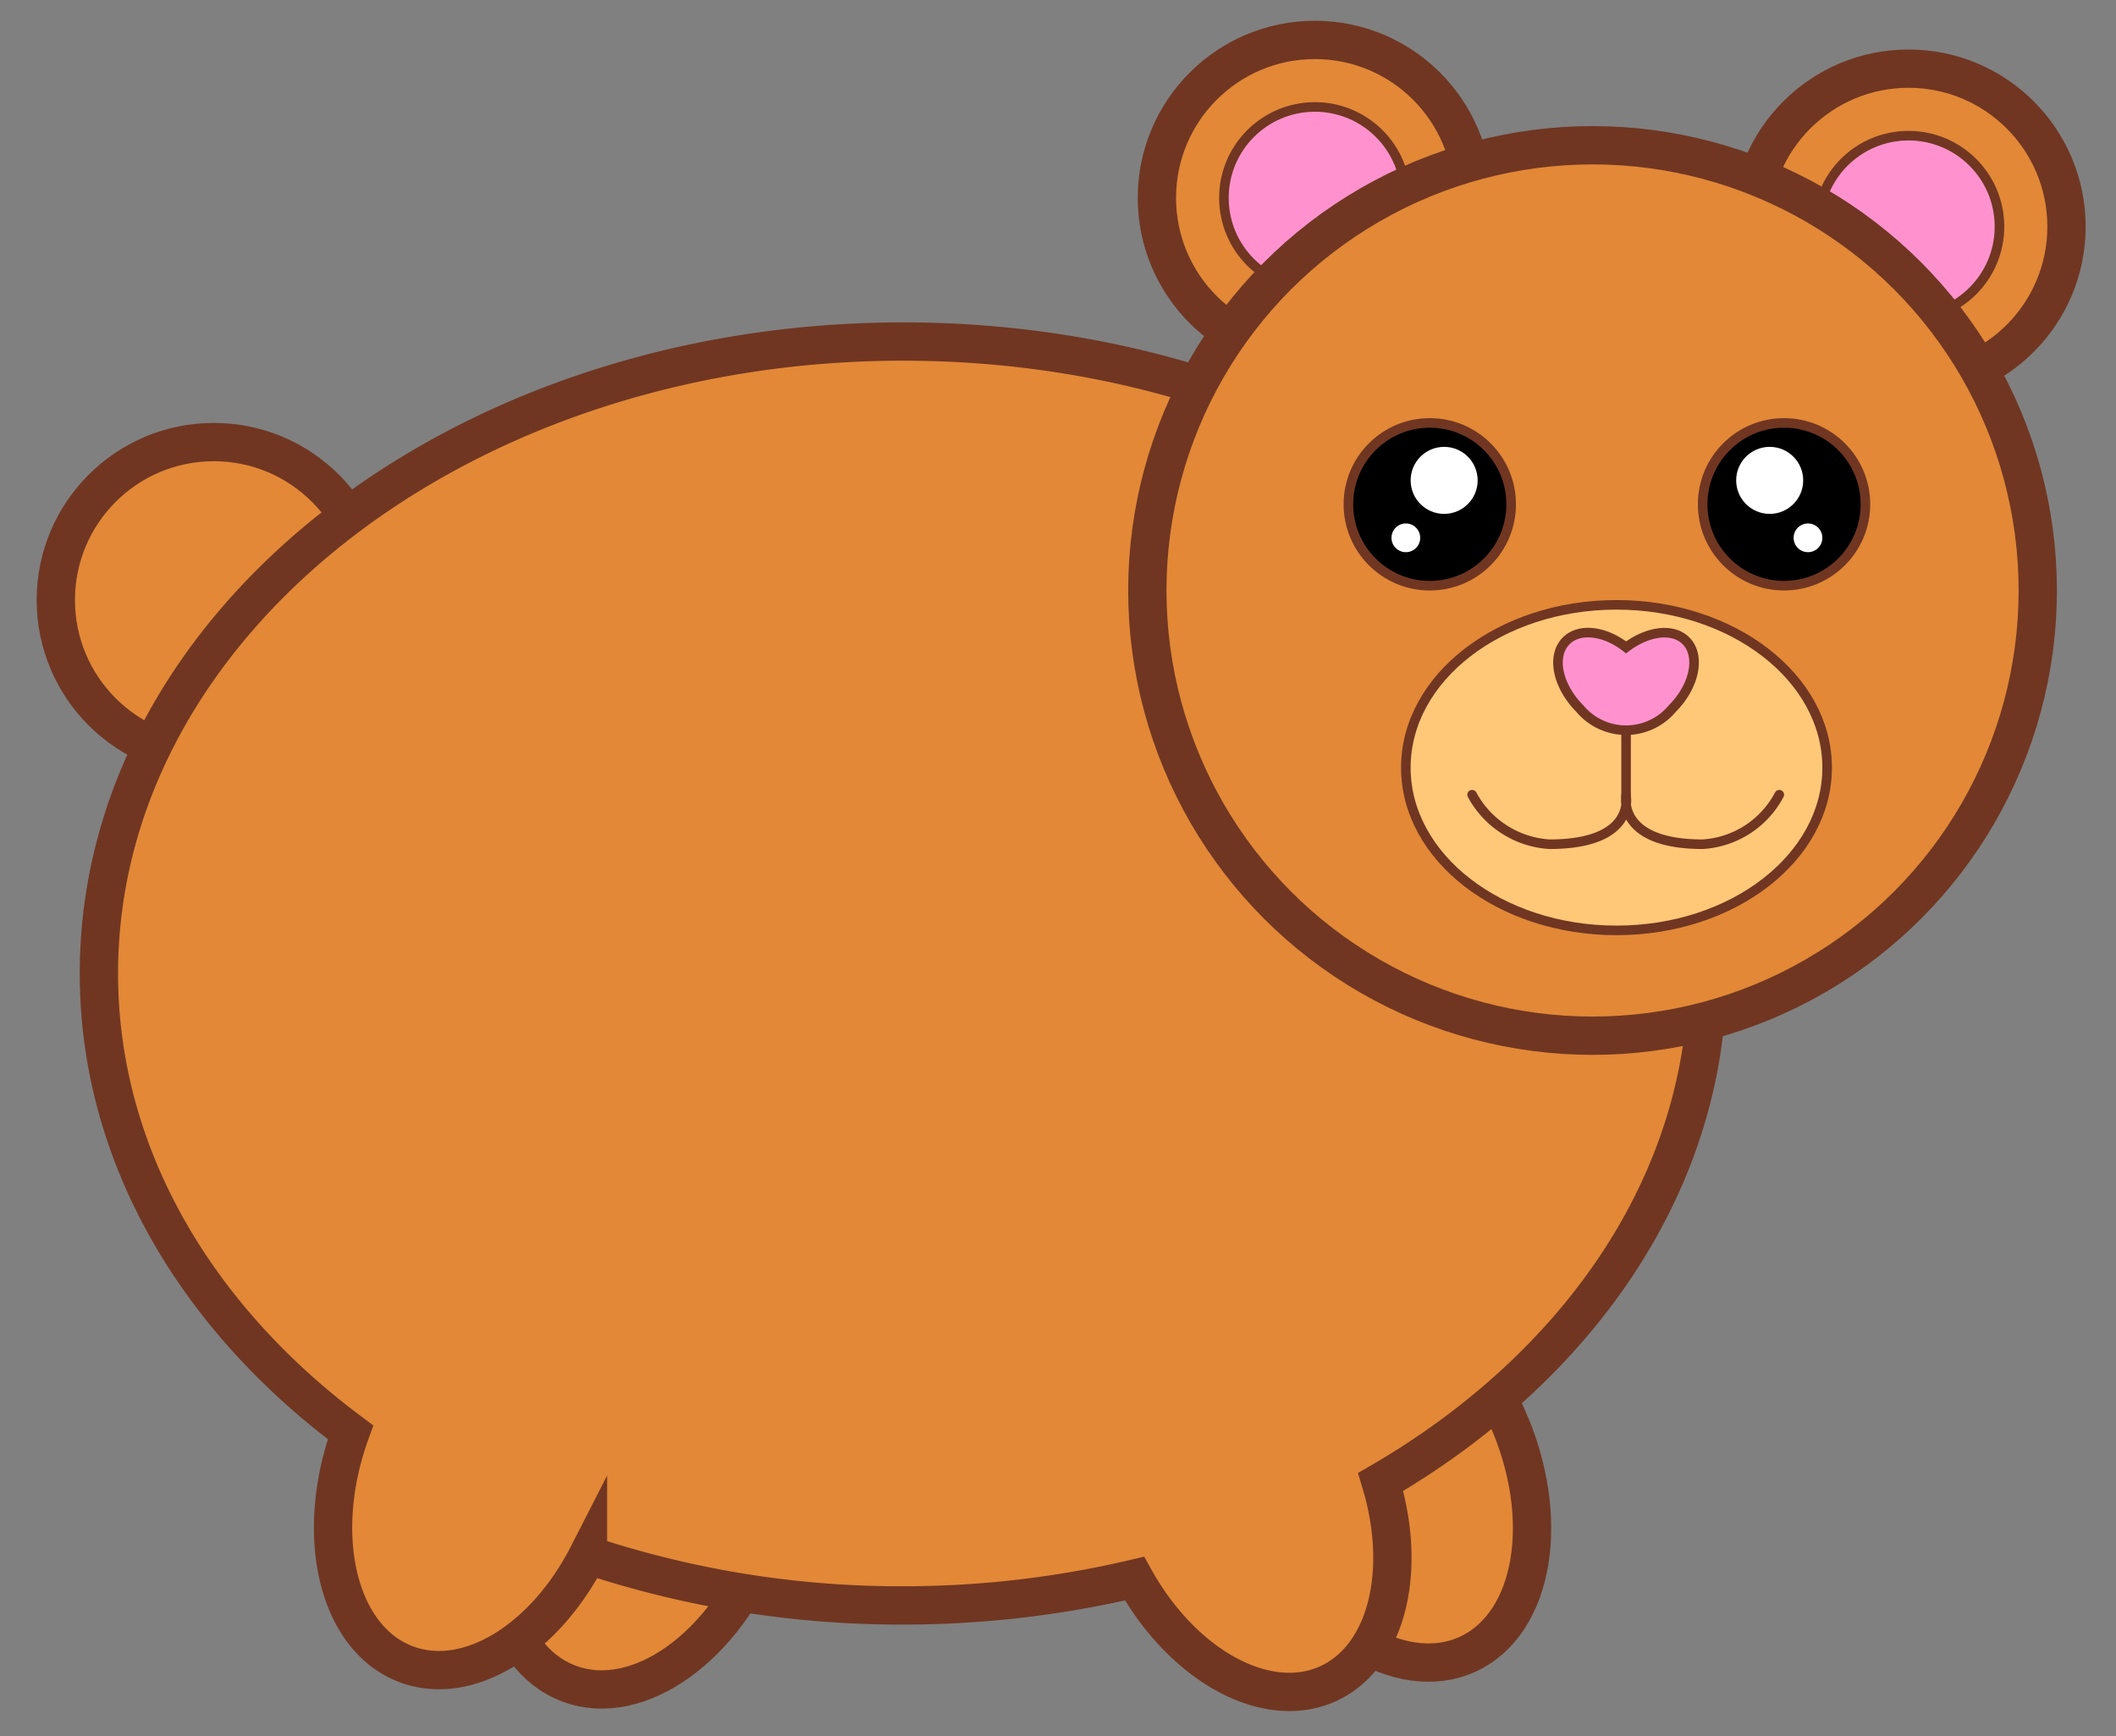 <svg id="Слой_1" data-name="Слой 1" xmlns="http://www.w3.org/2000/svg" viewBox="0 0 221 181.33"><rect x="0" y="0" width="221" height="181.33" fill="#808080" stroke="none"/><defs><style>.cls-1{fill:#e28837;stroke-width:4px;}.cls-1,.cls-2,.cls-3,.cls-5,.cls-6{stroke:#703622;stroke-miterlimit:10;}.cls-2{fill:#ff92ce;}.cls-4{fill:#fff;}.cls-5{fill:#ffc878;}.cls-6{fill:none;stroke-linecap:round;}</style></defs><title>mimi</title><ellipse class="cls-1" cx="144.61" cy="153.63" rx="14" ry="21" transform="translate(-50.42 73.14) rotate(-24.3)"/><ellipse class="cls-1" cx="66.83" cy="156.17" rx="21" ry="14" transform="translate(-102.88 163.5) rotate(-69.3)"/><circle class="cls-1" cx="22.33" cy="62.67" r="16.5"/><path class="cls-1" d="M178.33,101.67c0-36.45-37.6-66-84-66s-84,29.55-84,66c0,18.88,10.11,35.89,26.28,47.92-3.9,10.73-1.35,21.52,5.8,24.22,6.47,2.44,14.48-2.56,19-11.4a103.7,103.7,0,0,0,32.88,5.26,105.32,105.32,0,0,0,24.2-2.8c5,9,13.68,13.9,20.17,11,6.2-2.8,8.37-11.77,5.54-21.09C164.92,142.73,178.33,123.43,178.33,101.67Z"/><circle class="cls-1" cx="137.33" cy="20.67" r="16.5"/><circle class="cls-2" cx="137.33" cy="20.67" r="9.5"/><circle class="cls-1" cx="199.33" cy="23.67" r="16.5"/><circle class="cls-2" cx="199.33" cy="23.67" r="9.5"/><circle class="cls-1" cx="166.33" cy="61.67" r="46.5"/><circle class="cls-3" cx="149.33" cy="52.67" r="8.5"/><circle class="cls-4" cx="150.83" cy="50.17" r="3.5"/><circle class="cls-4" cx="146.83" cy="56.17" r="1.5"/><circle class="cls-3" cx="186.33" cy="52.67" r="8.5"/><circle class="cls-4" cx="184.83" cy="50.17" r="3.5"/><circle class="cls-4" cx="188.83" cy="56.17" r="1.5"/><ellipse class="cls-5" cx="168.83" cy="80.17" rx="22" ry="17"/><path class="cls-6" d="M185.83,83a9.71,9.71,0,0,1-8,5.17c-8.92,0-8-5-8-5s1,5-8,5A9.86,9.86,0,0,1,153.75,83"/><line class="cls-6" x1="169.83" y1="83.17" x2="169.83" y2="76.17"/><path class="cls-2" d="M176.08,66.92c-1.39-1.38-4-1-6.25.69-2.21-1.72-4.85-2.07-6.24-.69C162,68.49,162.66,71.65,165,74a6.29,6.29,0,0,0,9.66,0C177,71.65,177.64,68.49,176.08,66.92Z"/></svg>